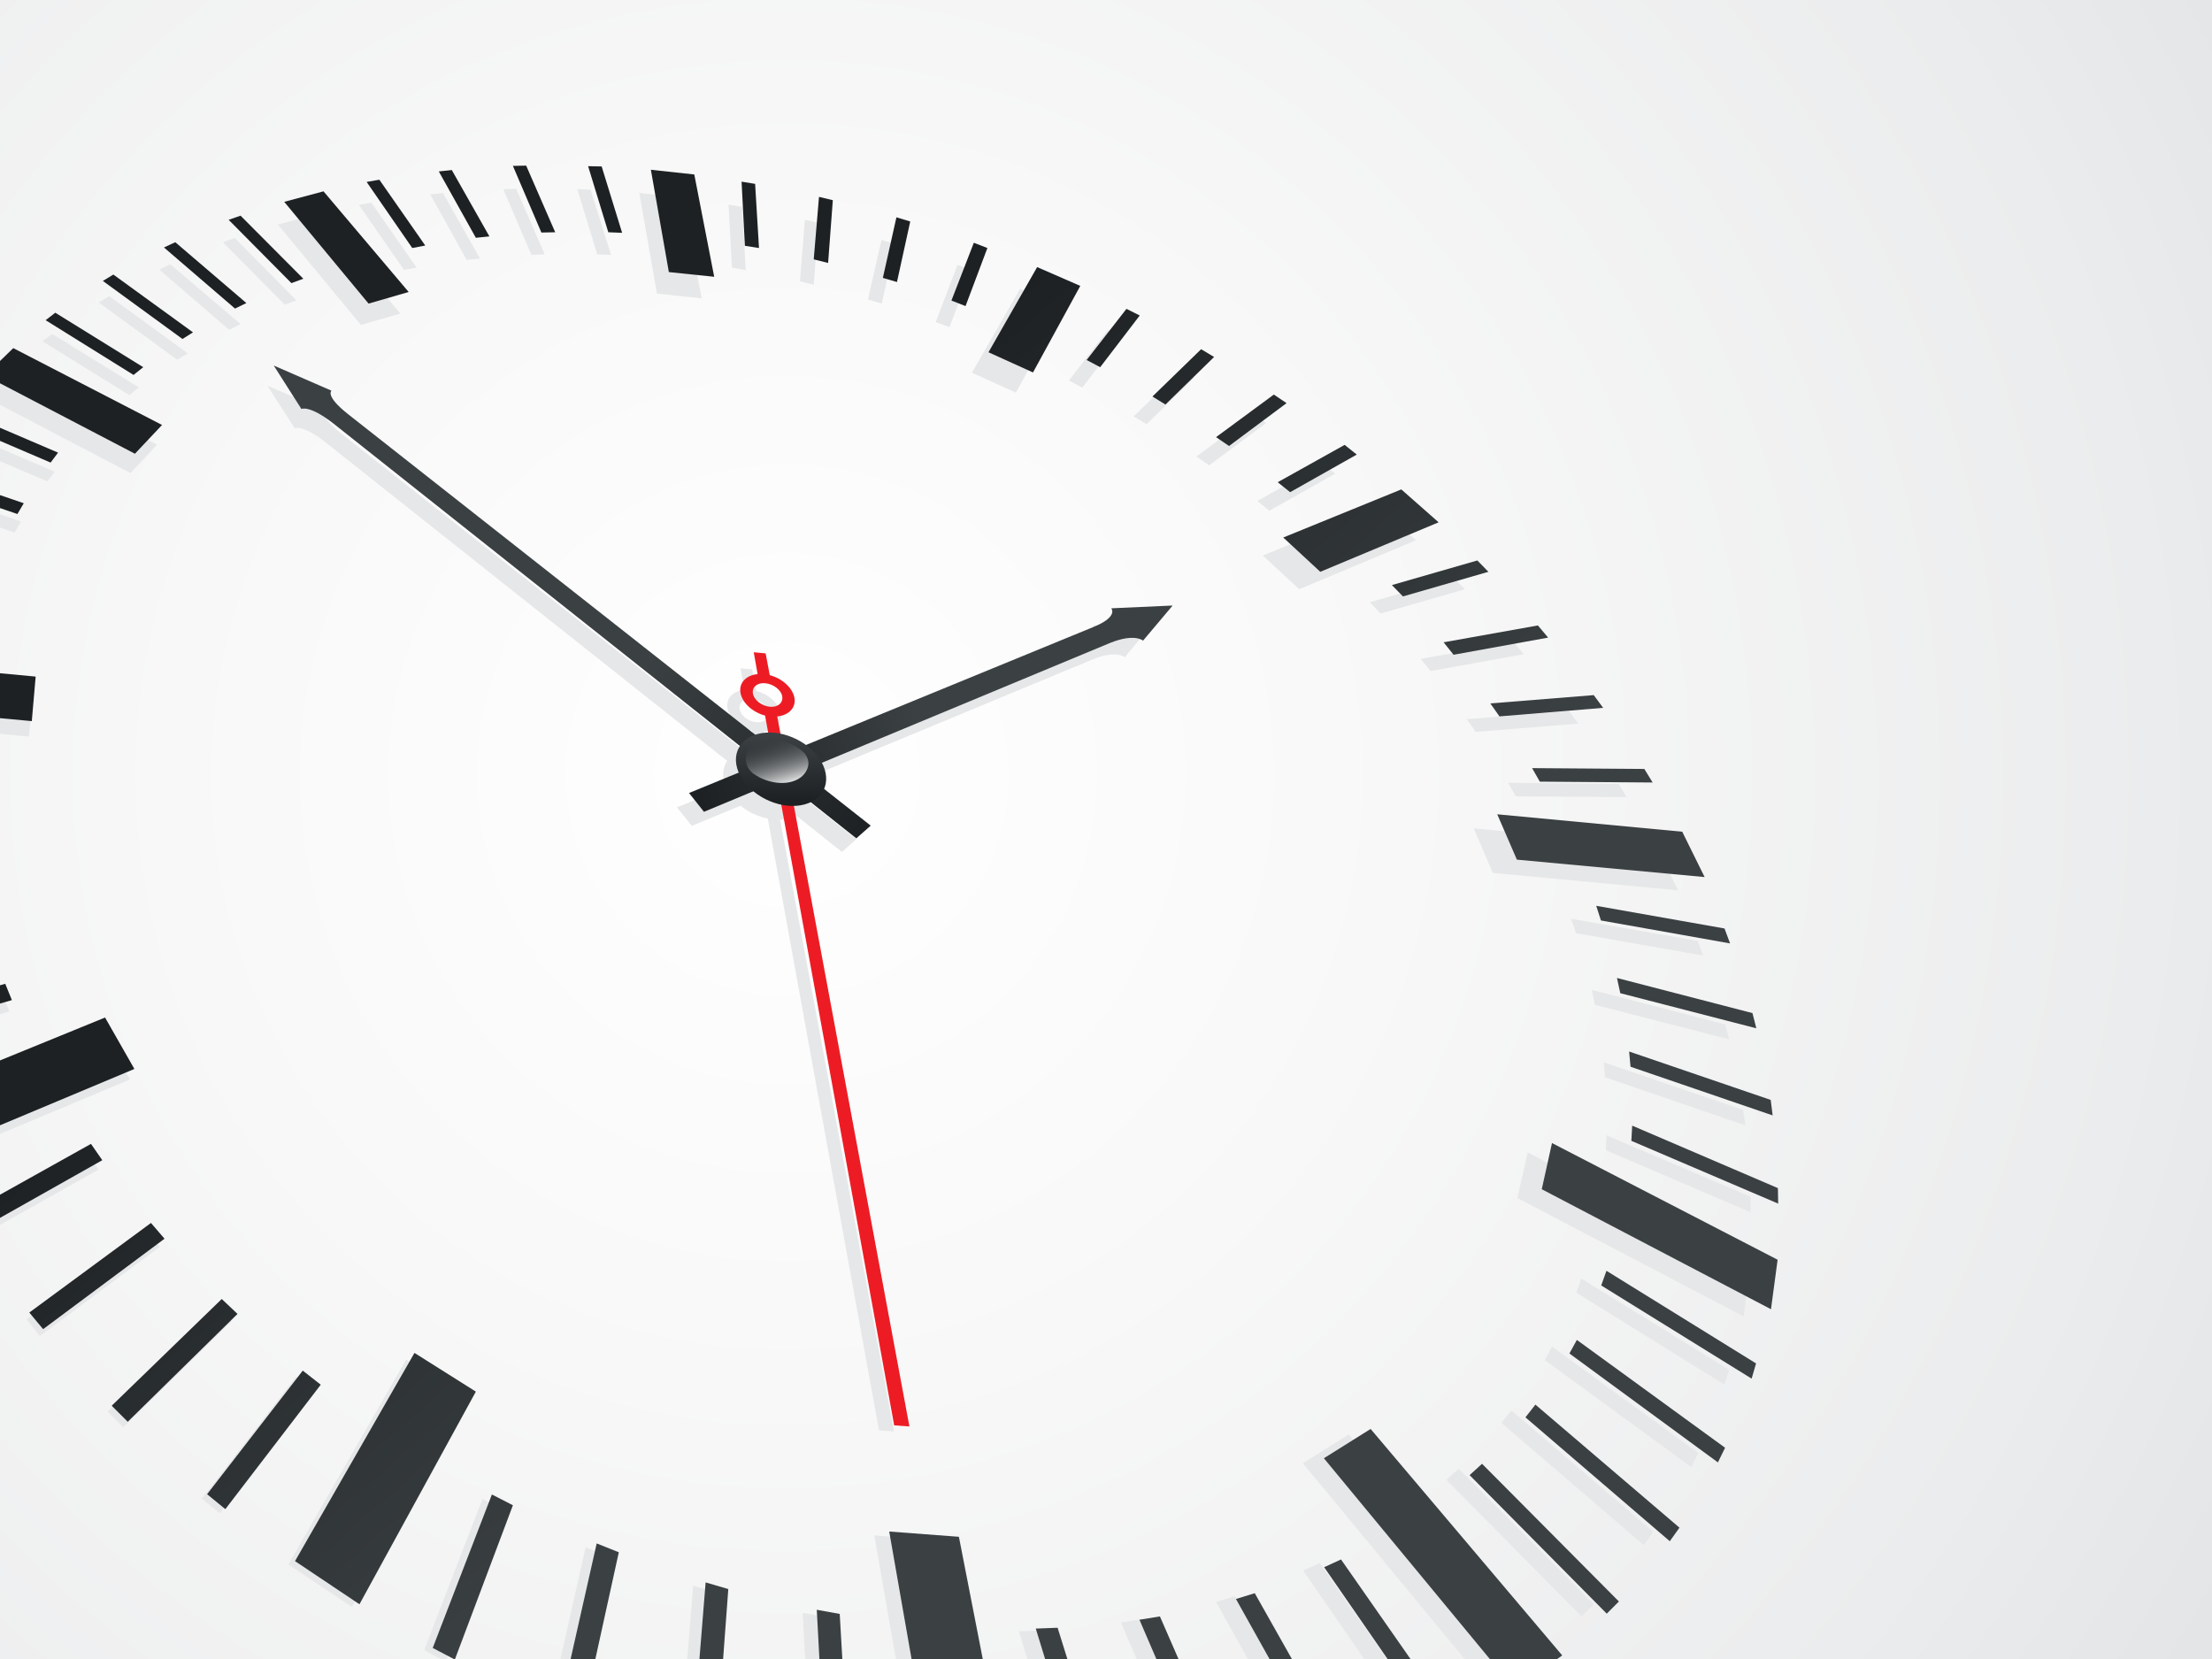<?xml version="1.0" encoding="utf-8"?>
<!-- Generator: Adobe Illustrator 18.0.0, SVG Export Plug-In . SVG Version: 6.00 Build 0)  -->
<!DOCTYPE svg PUBLIC "-//W3C//DTD SVG 1.1//EN" "http://www.w3.org/Graphics/SVG/1.1/DTD/svg11.dtd">
<svg version="1.1" xmlns="http://www.w3.org/2000/svg" xmlns:xlink="http://www.w3.org/1999/xlink" x="0px" y="0px" width="800px"
	 height="600px" viewBox="0 0 800 600" enable-background="new 0 0 800 600" xml:space="preserve">
<rect x="0" y="0" width="800" height="600" fill="#333333" stroke="none"/>
<g id="Background">
	<radialGradient id="SVGID_1_" cx="284.619" cy="280.074" r="859.026" gradientUnits="userSpaceOnUse">
		<stop  offset="0" style="stop-color:#FFFFFF"/>
		<stop  offset="0.261" style="stop-color:#F8F8F8"/>
		<stop  offset="0.578" style="stop-color:#EBECED"/>
		<stop  offset="0.922" style="stop-color:#D7D8D9"/>
		<stop  offset="1" style="stop-color:#D1D3D4"/>
	</radialGradient>
	<rect fill="url(#SVGID_1_)" width="800" height="600"/>
</g>
<g id="Object">
	<g>
		<defs>
			<rect id="SVGID_290_" width="800" height="600"/>
		</defs>
		<clipPath id="SVGID_2_">
			<use xlink:href="#SVGID_290_"  overflow="visible"/>
		</clipPath>
		<g clip-path="url(#SVGID_2_)">
			<g>
				<g>
					<path fill="#E6E7E8" d="M417.2,225.2l-21.9,1c0,0,2.7,2.9-6.2,6.6c-9,3.7-144.3,59.2-144.3,59.2l2.7,3.3l2.7,3.4
						c0,0,135.7-56.4,144.7-60.1c8.9-3.7,11.9-0.9,11.9-0.9L417.2,225.2z"/>
					<path fill="#E6E7E8" d="M96.7,139.5l9.9,15.4c0,0,2.9-1.5,11.3,5.2c8.5,6.8,186.6,148,186.6,148l2.6-2.3l2.6-2.3
						c0,0-177.8-140-186.3-146.7c-8.4-6.6-5.9-8.4-5.9-8.4L96.7,139.5z"/>
					<path fill="#E6E7E8" d="M282.3,257.9c-0.7-3.6-4.4-6.9-8.8-8l-1.5-7.8l-4.2-0.4l1.4,7.8c-4.1,0.4-6.7,3-6.1,6.6
						c0.6,3.6,4.4,7,8.8,8.1l46,253.1l5.4,0.4l-47.1-253.1C280.4,264.3,283,261.6,282.3,257.9z M273.5,261.2c-2.9-0.3-5.6-2.4-6-4.7
						c-0.4-2.3,1.6-3.9,4.5-3.6c2.9,0.3,5.6,2.4,6,4.6C278.5,259.8,276.4,261.5,273.5,261.2z"/>
					<path fill="#E6E7E8" d="M275.3,270.5c-8.7-0.8-14.8,4.2-13.6,11.3c1.2,7.2,9.4,13.8,18.3,14.6c8.9,0.8,14.9-4.4,13.5-11.7
						C292.1,277.7,283.9,271.4,275.3,270.5z"/>
					<path fill="#E6E7E8" d="M275.7,273c-3.9-0.4-7.1,0.7-9,2.7c-2.7,2.7-2,7.2,1.1,9.3c2.5,1.7,5.6,2.9,8.7,3.2
						c5.4,0.5,9.4-1.8,10.7-5.4c0.8-2.2-0.2-4.6-2-6.1C282.5,274.8,279.2,273.4,275.7,273z"/>
				</g>
				<g>
					<g>
						<polygon fill="#E6E7E8" points="231.2,69.8 237.6,106.2 253.8,107.9 246.7,71.4 						"/>
						<polygon fill="#E6E7E8" points="316.2,555.3 333.4,653.8 360.2,655.7 341.1,557.2 						"/>
					</g>
					<g>
						<polygon fill="#E6E7E8" points="368.9,104.5 351.5,134.8 367.4,142 384.3,111.2 						"/>
						<polygon fill="#E6E7E8" points="146.9,491.7 104.3,565.8 127.3,581.2 168.8,505.4 						"/>
					</g>
					<g>
						<polygon fill="#E6E7E8" points="498.8,183.7 456.7,200.9 469.9,213.1 512.1,195.4 						"/>
						<polygon fill="#E6E7E8" points="36.5,372.1 -36.6,401.9 -26.9,421.4 47,390.4 						"/>
					</g>
					<g>
						<polygon fill="#E6E7E8" points="598.9,305.8 533,299.6 539.9,315.7 606.9,322 						"/>
						<polygon fill="#E6E7E8" points="11.8,250.5 -59.4,243.8 -61.9,259.6 10.5,266.4 						"/>
					</g>
					<g>
						<polygon fill="#E6E7E8" points="633,458.4 552.5,416.8 548.8,433.3 630.6,476.1 						"/>
						<polygon fill="#E6E7E8" points="56.8,160.8 3.8,133.4 -6.3,143.1 47.2,171.1 						"/>
					</g>
					<g>
						<polygon fill="#E6E7E8" points="556.1,599.6 487.8,518.8 471.2,529.2 539.3,611.6 						"/>
						<polygon fill="#E6E7E8" points="144.8,113.4 114.4,77.5 100.5,81.2 130.5,117.5 						"/>
					</g>
					<g>
						<g>
							<g>
								<polygon fill="#E6E7E8" points="269.7,97.7 264.7,96.8 263.5,74 268.4,74.8 								"/>
							</g>
							<g>
								<polygon fill="#E6E7E8" points="302.3,649.4 293.7,647.8 290.3,583.3 298.5,584.8 								"/>
							</g>
						</g>
						<g>
							<g>
								<polygon fill="#E6E7E8" points="294.3,103 289.3,101.7 291.1,79.5 296,80.6 								"/>
							</g>
							<g>
								<polygon fill="#E6E7E8" points="254.1,638.3 245.6,635.8 250.7,573.5 258.8,575.8 								"/>
							</g>
						</g>
						<g>
							<g>
								<polygon fill="#E6E7E8" points="318.9,109.8 313.9,108.3 318.8,86.8 323.7,88.2 								"/>
							</g>
							<g>
								<polygon fill="#E6E7E8" points="206.8,622 198.5,618.6 211.8,559.6 219.7,562.8 								"/>
							</g>
						</g>
						<g>
							<g>
								<polygon fill="#E6E7E8" points="343.4,118.3 338.4,116.5 346.3,95.8 351.2,97.6 								"/>
							</g>
							<g>
								<polygon fill="#E6E7E8" points="161.2,601 153.4,596.8 174.5,542.1 182,546 								"/>
							</g>
						</g>
						<g>
							<g>
								<polygon fill="#E6E7E8" points="391.4,140.2 386.6,137.6 400.7,119.3 405.5,121.8 								"/>
							</g>
							<g>
								<polygon fill="#E6E7E8" points="79.5,547.3 73,542 107.1,497.9 113.5,502.9 								"/>
							</g>
						</g>
						<g>
							<g>
								<polygon fill="#E6E7E8" points="414.7,153.4 410,150.6 427.3,133.8 432,136.5 								"/>
							</g>
							<g>
								<polygon fill="#E6E7E8" points="44.6,516.2 38.9,510.5 78.2,472.4 83.8,477.8 								"/>
							</g>
						</g>
						<g>
							<g>
								<polygon fill="#E6E7E8" points="437.3,168.3 432.7,165.1 453.3,149.9 457.9,153 								"/>
							</g>
							<g>
								<polygon fill="#E6E7E8" points="14.4,483.2 9.6,477.2 52.9,445.3 57.8,450.9 								"/>
							</g>
						</g>
						<g>
							<g>
								<polygon fill="#E6E7E8" points="459.1,184.7 454.7,181.2 478.5,167.9 482.9,171.3 								"/>
							</g>
							<g>
								<polygon fill="#E6E7E8" points="-10.8,449.1 -14.8,443 31.6,417.1 35.6,423 								"/>
							</g>
						</g>
						<g>
							<g>
								<polygon fill="#E6E7E8" points="499.3,221.9 495.4,217.8 525.8,209.1 529.8,213.1 								"/>
							</g>
							<g>
								<polygon fill="#E6E7E8" points="-46.2,380.2 -48.4,374.2 1,360 3.4,365.8 								"/>
							</g>
						</g>
						<g>
							<g>
								<polygon fill="#E6E7E8" points="517.4,242.7 513.8,238.3 547.5,232.3 551.1,236.6 								"/>
							</g>
						</g>
						<g>
							<g>
								<polygon fill="#E6E7E8" points="533.7,264.7 530.5,260.1 567.4,257.1 570.8,261.7 								"/>
							</g>
						</g>
						<g>
							<g>
								<polygon fill="#E6E7E8" points="548.2,288 545.4,283.1 585.4,283.5 588.3,288.3 								"/>
							</g>
						</g>
						<g>
							<g>
								<polygon fill="#E6E7E8" points="616,345.6 570,337.5 568.2,332.3 614,340.3 								"/>
							</g>
						</g>
						<g>
							<g>
								<polygon fill="#E6E7E8" points="625.4,375.9 576.8,363.4 575.7,358 623.9,370.5 								"/>
							</g>
						</g>
						<g>
							<g>
								<polygon fill="#E6E7E8" points="631.2,407 580.5,389.6 580,384.2 630.4,401.4 								"/>
							</g>
							<g>
								<polygon fill="#E6E7E8" points="5.3,192.6 -34.6,178.9 -32.2,175 7.6,188.6 								"/>
							</g>
						</g>
						<g>
							<g>
								<polygon fill="#E6E7E8" points="633.1,438.4 580.8,416 581,410.6 633.1,432.8 								"/>
							</g>
							<g>
								<polygon fill="#E6E7E8" points="17.1,174.1 -20.1,158.2 -17.3,154.7 19.8,170.6 								"/>
							</g>
						</g>
						<g>
							<g>
								<polygon fill="#E6E7E8" points="623.7,500.8 570.1,467.5 571.9,462.4 625.3,495.4 								"/>
							</g>
							<g>
								<polygon fill="#E6E7E8" points="46.8,142.9 15.3,123.4 18.9,120.8 50.2,140.1 								"/>
							</g>
						</g>
						<g>
							<g>
								<polygon fill="#E6E7E8" points="611.7,530.6 558.7,491.9 561.3,487 614.2,525.5 								"/>
							</g>
							<g>
								<polygon fill="#E6E7E8" points="64.1,130.1 35.7,109.4 39.5,107.1 67.9,127.8 								"/>
							</g>
						</g>
						<g>
							<g>
								<polygon fill="#E6E7E8" points="594.5,558.8 543,514.6 546.6,510.1 597.9,554 								"/>
							</g>
							<g>
								<polygon fill="#E6E7E8" points="82.9,119.3 57.6,97.5 61.6,95.6 87,117.2 								"/>
							</g>
						</g>
						<g>
							<g>
								<polygon fill="#E6E7E8" points="572,584.6 523.1,535.2 527.6,531.2 576.4,580.2 								"/>
							</g>
							<g>
								<polygon fill="#E6E7E8" points="103,110.2 80.6,87.6 84.9,86.1 107.2,108.6 								"/>
							</g>
						</g>
						<g>
							<g>
								<polygon fill="#E6E7E8" points="511.6,626.4 471.3,568 477.3,565.3 517.8,623.3 								"/>
							</g>
							<g>
								<polygon fill="#E6E7E8" points="146.1,97.6 129.8,74.1 134.3,73.3 150.7,96.8 								"/>
							</g>
						</g>
						<g>
							<g>
								<polygon fill="#E6E7E8" points="474.3,641.1 439.8,579.4 446.6,577.3 481.3,638.9 								"/>
							</g>
							<g>
								<polygon fill="#E6E7E8" points="168.8,94 155.6,70.3 160.2,69.8 173.6,93.5 								"/>
							</g>
						</g>
						<g>
							<g>
								<polygon fill="#E6E7E8" points="433,650.9 405.4,586.8 412.7,585.6 440.6,649.6 								"/>
							</g>
							<g>
								<polygon fill="#E6E7E8" points="192.2,92.2 182,68.4 186.7,68.3 197,92 								"/>
							</g>
						</g>
						<g>
							<g>
								<polygon fill="#E6E7E8" points="388.5,655.4 368.5,590 376.2,589.7 396.6,655 								"/>
							</g>
							<g>
								<polygon fill="#E6E7E8" points="216,92 208.8,68.4 213.6,68.6 221,92.2 								"/>
							</g>
						</g>
					</g>
				</g>
			</g>
			<g>
				<g>
					<linearGradient id="SVGID_3_" gradientUnits="userSpaceOnUse" x1="253.418" y1="290.071" x2="331.237" y2="257.667">
						<stop  offset="0" style="stop-color:#1D2123"/>
						<stop  offset="1" style="stop-color:#3B4043"/>
					</linearGradient>
					<path fill="url(#SVGID_3_)" d="M424.1,219l-22.2,1c0,0,2.7,3-6.3,6.7c-9.1,3.7-146.4,60.1-146.4,60.1l2.7,3.4l2.7,3.4
						c0,0,137.6-57.2,146.7-61c9-3.7,12.1-0.9,12.1-0.9L424.1,219z"/>
					<linearGradient id="SVGID_4_" gradientUnits="userSpaceOnUse" x1="313.493" y1="301.66" x2="234.175" y2="238.989">
						<stop  offset="0" style="stop-color:#1D2123"/>
						<stop  offset="1" style="stop-color:#3B4043"/>
					</linearGradient>
					<path fill="url(#SVGID_4_)" d="M99,132.2l10,15.7c0,0,2.9-1.5,11.5,5.2c8.7,6.9,189.2,150.1,189.2,150.1l2.6-2.3l2.6-2.3
						c0,0-180.3-142-189-148.8c-8.5-6.7-6-8.5-6-8.5L99,132.2z"/>
					<path fill="#ED1C24" d="M287.3,252.3c-0.7-3.6-4.5-7-8.9-8.1l-1.5-7.9l-4.3-0.4l1.4,7.9c-4.1,0.4-6.8,3.1-6.2,6.7
						c0.6,3.7,4.4,7.1,8.9,8.3l46.7,256.7l5.5,0.4l-47.8-256.8C285.3,258.7,288,255.9,287.3,252.3z M278.4,255.6
						c-2.9-0.3-5.7-2.4-6.1-4.8c-0.4-2.3,1.6-4,4.5-3.7c2.9,0.3,5.7,2.4,6.1,4.7C283.3,254.2,281.3,255.9,278.4,255.6z"/>
					<linearGradient id="SVGID_5_" gradientUnits="userSpaceOnUse" x1="282.512" y1="289.421" x2="282.512" y2="265.899">
						<stop  offset="0" style="stop-color:#1D2123"/>
						<stop  offset="1" style="stop-color:#3B4043"/>
					</linearGradient>
					<path fill="url(#SVGID_5_)" d="M280.1,265c-8.8-0.8-15,4.3-13.8,11.5c1.2,7.3,9.6,14,18.6,14.9c9,0.8,15.1-4.5,13.7-11.8
						C297.2,272.3,288.9,265.9,280.1,265z"/>
					<linearGradient id="SVGID_6_" gradientUnits="userSpaceOnUse" x1="283.867" y1="285.012" x2="278.819" y2="267.223">
						<stop  offset="0" style="stop-color:#FFFFFF"/>
						<stop  offset="1" style="stop-color:#3B4043;stop-opacity:0"/>
					</linearGradient>
					<path fill="url(#SVGID_6_)" d="M280.6,267.6c-3.9-0.4-7.2,0.7-9.2,2.7c-2.7,2.7-2,7.3,1.1,9.5c2.5,1.8,5.6,3,8.8,3.3
						c5.5,0.5,9.6-1.8,10.8-5.4c0.8-2.2-0.2-4.7-2-6.1C287.5,269.3,284.1,267.9,280.6,267.6z"/>
				</g>
				<g>
					<g>
						<linearGradient id="SVGID_7_" gradientUnits="userSpaceOnUse" x1="309.736" y1="154.126" x2="474.246" y2="345.076">
							<stop  offset="0" style="stop-color:#1D2123"/>
							<stop  offset="1" style="stop-color:#3B4043"/>
						</linearGradient>
						<polygon fill="url(#SVGID_7_)" points="235.4,61.4 241.9,98.4 258.3,100.1 251.1,63.1 						"/>
						<linearGradient id="SVGID_8_" gradientUnits="userSpaceOnUse" x1="105.932" y1="329.711" x2="270.442" y2="520.66">
							<stop  offset="0" style="stop-color:#1D2123"/>
							<stop  offset="1" style="stop-color:#3B4043"/>
						</linearGradient>
						<polygon fill="url(#SVGID_8_)" points="321.6,553.9 339.1,653.8 366.3,655.7 346.8,555.8 						"/>
					</g>
					<g>
						<linearGradient id="SVGID_9_" gradientUnits="userSpaceOnUse" x1="365.825" y1="105.803" x2="530.335" y2="296.753">
							<stop  offset="0" style="stop-color:#1D2123"/>
							<stop  offset="1" style="stop-color:#3B4043"/>
						</linearGradient>
						<polygon fill="url(#SVGID_9_)" points="375.1,96.6 357.5,127.4 373.6,134.7 390.7,103.4 						"/>
						<linearGradient id="SVGID_10_" gradientUnits="userSpaceOnUse" x1="24.171" y1="400.151" x2="188.681" y2="591.101">
							<stop  offset="0" style="stop-color:#1D2123"/>
							<stop  offset="1" style="stop-color:#3B4043"/>
						</linearGradient>
						<polygon fill="url(#SVGID_10_)" points="149.9,489.3 106.7,564.6 130,580.2 172.1,503.3 						"/>
					</g>
					<g>
						<linearGradient id="SVGID_11_" gradientUnits="userSpaceOnUse" x1="395.942" y1="79.856" x2="560.452" y2="270.805">
							<stop  offset="0" style="stop-color:#1D2123"/>
							<stop  offset="1" style="stop-color:#3B4043"/>
						</linearGradient>
						<polygon fill="url(#SVGID_11_)" points="506.8,177 464.1,194.4 477.5,206.8 520.3,188.9 						"/>
						<linearGradient id="SVGID_12_" gradientUnits="userSpaceOnUse" x1="17.155" y1="406.195" x2="181.666" y2="597.145">
							<stop  offset="0" style="stop-color:#1D2123"/>
							<stop  offset="1" style="stop-color:#3B4043"/>
						</linearGradient>
						<polygon fill="url(#SVGID_12_)" points="38,368 -36.2,398.3 -26.3,418 48.6,386.6 						"/>
					</g>
					<g>
						<linearGradient id="SVGID_13_" gradientUnits="userSpaceOnUse" x1="388.95" y1="85.88" x2="553.46" y2="276.83">
							<stop  offset="0" style="stop-color:#1D2123"/>
							<stop  offset="1" style="stop-color:#3B4043"/>
						</linearGradient>
						<polygon fill="url(#SVGID_13_)" points="608.4,300.8 541.5,294.5 548.6,310.9 616.5,317.2 						"/>
						<linearGradient id="SVGID_14_" gradientUnits="userSpaceOnUse" x1="70.811" y1="359.969" x2="235.322" y2="550.918">
							<stop  offset="0" style="stop-color:#1D2123"/>
							<stop  offset="1" style="stop-color:#3B4043"/>
						</linearGradient>
						<polygon fill="url(#SVGID_14_)" points="12.9,244.7 -59.3,237.9 -61.9,254 11.5,260.8 						"/>
					</g>
					<g>
						<linearGradient id="SVGID_15_" gradientUnits="userSpaceOnUse" x1="333.725" y1="133.458" x2="498.236" y2="324.408">
							<stop  offset="0" style="stop-color:#1D2123"/>
							<stop  offset="1" style="stop-color:#3B4043"/>
						</linearGradient>
						<polygon fill="url(#SVGID_15_)" points="642.9,455.6 561.3,413.4 557.6,430.1 640.5,473.5 						"/>
						<linearGradient id="SVGID_16_" gradientUnits="userSpaceOnUse" x1="151.84" y1="290.159" x2="316.35" y2="481.109">
							<stop  offset="0" style="stop-color:#1D2123"/>
							<stop  offset="1" style="stop-color:#3B4043"/>
						</linearGradient>
						<polygon fill="url(#SVGID_16_)" points="58.6,153.7 4.8,125.9 -5.4,135.8 48.8,164.1 						"/>
					</g>
					<g>
						<linearGradient id="SVGID_17_" gradientUnits="userSpaceOnUse" x1="228.821" y1="223.837" x2="393.332" y2="414.786">
							<stop  offset="0" style="stop-color:#1D2123"/>
							<stop  offset="1" style="stop-color:#3B4043"/>
						</linearGradient>
						<polygon fill="url(#SVGID_17_)" points="565,598.7 495.7,516.8 478.8,527.4 547.9,611 						"/>
						<linearGradient id="SVGID_18_" gradientUnits="userSpaceOnUse" x1="235.729" y1="217.886" x2="400.239" y2="408.836">
							<stop  offset="0" style="stop-color:#1D2123"/>
							<stop  offset="1" style="stop-color:#3B4043"/>
						</linearGradient>
						<polygon fill="url(#SVGID_18_)" points="147.8,105.6 117,69.2 102.8,73 133.3,109.8 						"/>
					</g>
					<g>
						<g>
							<g>
								<linearGradient id="SVGID_19_" gradientUnits="userSpaceOnUse" x1="325.453" y1="140.585" x2="489.963" y2="331.534">
									<stop  offset="0" style="stop-color:#1D2123"/>
									<stop  offset="1" style="stop-color:#3B4043"/>
								</linearGradient>
								<polygon fill="url(#SVGID_19_)" points="274.5,89.7 269.4,88.9 268.2,65.7 273.1,66.5 								"/>
							</g>
							<g>
								<linearGradient id="SVGID_20_" gradientUnits="userSpaceOnUse" x1="76.609" y1="354.974" x2="241.119" y2="545.923">
									<stop  offset="0" style="stop-color:#1D2123"/>
									<stop  offset="1" style="stop-color:#3B4043"/>
								</linearGradient>
								<polygon fill="url(#SVGID_20_)" points="307.5,649.3 298.9,647.7 295.4,582.2 303.7,583.7 								"/>
							</g>
						</g>
						<g>
							<g>
								<linearGradient id="SVGID_21_" gradientUnits="userSpaceOnUse" x1="337.965" y1="129.805" x2="502.475" y2="320.755">
									<stop  offset="0" style="stop-color:#1D2123"/>
									<stop  offset="1" style="stop-color:#3B4043"/>
								</linearGradient>
								<polygon fill="url(#SVGID_21_)" points="299.5,95.1 294.3,93.8 296.2,71.2 301.2,72.4 								"/>
							</g>
							<g>
								<linearGradient id="SVGID_22_" gradientUnits="userSpaceOnUse" x1="56.327" y1="372.447" x2="220.838" y2="563.397">
									<stop  offset="0" style="stop-color:#1D2123"/>
									<stop  offset="1" style="stop-color:#3B4043"/>
								</linearGradient>
								<polygon fill="url(#SVGID_22_)" points="258.7,638 250.1,635.5 255.2,572.3 263.4,574.7 								"/>
							</g>
						</g>
						<g>
							<g>
								<linearGradient id="SVGID_23_" gradientUnits="userSpaceOnUse" x1="349.623" y1="119.761" x2="514.134" y2="310.711">
									<stop  offset="0" style="stop-color:#1D2123"/>
									<stop  offset="1" style="stop-color:#3B4043"/>
								</linearGradient>
								<polygon fill="url(#SVGID_23_)" points="324.4,102 319.3,100.5 324.2,78.6 329.2,80.1 								"/>
							</g>
							<g>
								<linearGradient id="SVGID_24_" gradientUnits="userSpaceOnUse" x1="38.81" y1="387.538" x2="203.321" y2="578.488">
									<stop  offset="0" style="stop-color:#1D2123"/>
									<stop  offset="1" style="stop-color:#3B4043"/>
								</linearGradient>
								<polygon fill="url(#SVGID_24_)" points="210.6,621.5 202.3,618.1 215.8,558.2 223.8,561.4 								"/>
							</g>
						</g>
						<g>
							<g>
								<linearGradient id="SVGID_25_" gradientUnits="userSpaceOnUse" x1="360.367" y1="110.505" x2="524.877" y2="301.455">
									<stop  offset="0" style="stop-color:#1D2123"/>
									<stop  offset="1" style="stop-color:#3B4043"/>
								</linearGradient>
								<polygon fill="url(#SVGID_25_)" points="349.2,110.7 344.1,108.7 352.2,87.8 357.1,89.7 								"/>
							</g>
							<g>
								<linearGradient id="SVGID_26_" gradientUnits="userSpaceOnUse" x1="24.385" y1="399.967" x2="188.895" y2="590.916">
									<stop  offset="0" style="stop-color:#1D2123"/>
									<stop  offset="1" style="stop-color:#3B4043"/>
								</linearGradient>
								<polygon fill="url(#SVGID_26_)" points="164.5,600.2 156.5,596 177.9,540.5 185.5,544.4 								"/>
							</g>
						</g>
						<g>
							<g>
								<linearGradient id="SVGID_27_" gradientUnits="userSpaceOnUse" x1="378.84" y1="94.59" x2="543.351" y2="285.539">
									<stop  offset="0" style="stop-color:#1D2123"/>
									<stop  offset="1" style="stop-color:#3B4043"/>
								</linearGradient>
								<polygon fill="url(#SVGID_27_)" points="397.9,132.8 393,130.2 407.4,111.7 412.2,114.1 								"/>
							</g>
							<g>
								<linearGradient id="SVGID_28_" gradientUnits="userSpaceOnUse" x1="5.545" y1="416.198" x2="170.056" y2="607.147">
									<stop  offset="0" style="stop-color:#1D2123"/>
									<stop  offset="1" style="stop-color:#3B4043"/>
								</linearGradient>
								<polygon fill="url(#SVGID_28_)" points="81.5,545.8 74.9,540.4 109.5,495.7 116,500.8 								"/>
							</g>
						</g>
						<g>
							<g>
								<linearGradient id="SVGID_29_" gradientUnits="userSpaceOnUse" x1="386.422" y1="88.058" x2="550.932" y2="279.007">
									<stop  offset="0" style="stop-color:#1D2123"/>
									<stop  offset="1" style="stop-color:#3B4043"/>
								</linearGradient>
								<polygon fill="url(#SVGID_29_)" points="421.5,146.3 416.8,143.4 434.4,126.3 439.1,129.1 								"/>
							</g>
							<g>
								<linearGradient id="SVGID_30_" gradientUnits="userSpaceOnUse" x1="1.219" y1="419.925" x2="165.73" y2="610.874">
									<stop  offset="0" style="stop-color:#1D2123"/>
									<stop  offset="1" style="stop-color:#3B4043"/>
								</linearGradient>
								<polygon fill="url(#SVGID_30_)" points="46.2,514.2 40.4,508.4 80.2,469.8 85.9,475.2 								"/>
							</g>
						</g>
						<g>
							<g>
								<linearGradient id="SVGID_31_" gradientUnits="userSpaceOnUse" x1="392.791" y1="82.571" x2="557.301" y2="273.52">
									<stop  offset="0" style="stop-color:#1D2123"/>
									<stop  offset="1" style="stop-color:#3B4043"/>
								</linearGradient>
								<polygon fill="url(#SVGID_31_)" points="444.5,161.3 439.8,158.1 460.7,142.7 465.3,145.8 								"/>
							</g>
							<g>
								
									<linearGradient id="SVGID_32_" gradientUnits="userSpaceOnUse" x1="8.914981e-002" y1="420.898" x2="164.6" y2="611.848">
									<stop  offset="0" style="stop-color:#1D2123"/>
									<stop  offset="1" style="stop-color:#3B4043"/>
								</linearGradient>
								<polygon fill="url(#SVGID_32_)" points="15.6,480.7 10.6,474.7 54.6,442.3 59.5,448 								"/>
							</g>
						</g>
						<g>
							<g>
								<linearGradient id="SVGID_33_" gradientUnits="userSpaceOnUse" x1="397.856" y1="78.207" x2="562.367" y2="269.156">
									<stop  offset="0" style="stop-color:#1D2123"/>
									<stop  offset="1" style="stop-color:#3B4043"/>
								</linearGradient>
								<polygon fill="url(#SVGID_33_)" points="466.6,178 462.1,174.4 486.3,160.9 490.7,164.4 								"/>
							</g>
							<g>
								<linearGradient id="SVGID_34_" gradientUnits="userSpaceOnUse" x1="2.136" y1="419.135" x2="166.647" y2="610.084">
									<stop  offset="0" style="stop-color:#1D2123"/>
									<stop  offset="1" style="stop-color:#3B4043"/>
								</linearGradient>
								<polygon fill="url(#SVGID_34_)" points="-10,446.1 -14,439.9 32.9,413.7 37,419.6 								"/>
							</g>
						</g>
						<g>
							<g>
								<linearGradient id="SVGID_35_" gradientUnits="userSpaceOnUse" x1="403.683" y1="73.187" x2="568.193" y2="264.137">
									<stop  offset="0" style="stop-color:#1D2123"/>
									<stop  offset="1" style="stop-color:#3B4043"/>
								</linearGradient>
								<polygon fill="url(#SVGID_35_)" points="507.4,215.7 503.4,211.6 534.3,202.7 538.3,206.8 								"/>
							</g>
							<g>
								<linearGradient id="SVGID_36_" gradientUnits="userSpaceOnUse" x1="14.518" y1="408.467" x2="179.029" y2="599.417">
									<stop  offset="0" style="stop-color:#1D2123"/>
									<stop  offset="1" style="stop-color:#3B4043"/>
								</linearGradient>
								<polygon fill="url(#SVGID_36_)" points="-46,376.3 -48.2,370.2 1.9,355.8 4.3,361.7 								"/>
							</g>
						</g>
						<g>
							<g>
								<linearGradient id="SVGID_37_" gradientUnits="userSpaceOnUse" x1="404.182" y1="72.757" x2="568.692" y2="263.707">
									<stop  offset="0" style="stop-color:#1D2123"/>
									<stop  offset="1" style="stop-color:#3B4043"/>
								</linearGradient>
								<polygon fill="url(#SVGID_37_)" points="525.7,236.8 522.1,232.3 556.2,226.2 559.9,230.6 								"/>
							</g>
						</g>
						<g>
							<g>
								<linearGradient id="SVGID_38_" gradientUnits="userSpaceOnUse" x1="402.998" y1="73.776" x2="567.509" y2="264.726">
									<stop  offset="0" style="stop-color:#1D2123"/>
									<stop  offset="1" style="stop-color:#3B4043"/>
								</linearGradient>
								<polygon fill="url(#SVGID_38_)" points="542.3,259.1 539,254.4 576.4,251.4 579.8,256 								"/>
							</g>
						</g>
						<g>
							<g>
								<linearGradient id="SVGID_39_" gradientUnits="userSpaceOnUse" x1="399.977" y1="76.379" x2="564.488" y2="267.329">
									<stop  offset="0" style="stop-color:#1D2123"/>
									<stop  offset="1" style="stop-color:#3B4043"/>
								</linearGradient>
								<polygon fill="url(#SVGID_39_)" points="556.9,282.7 554.1,277.8 594.7,278.1 597.7,283 								"/>
							</g>
						</g>
						<g>
							<g>
								<linearGradient id="SVGID_40_" gradientUnits="userSpaceOnUse" x1="387.985" y1="86.711" x2="552.496" y2="277.661">
									<stop  offset="0" style="stop-color:#1D2123"/>
									<stop  offset="1" style="stop-color:#3B4043"/>
								</linearGradient>
								<polygon fill="url(#SVGID_40_)" points="625.7,341.2 579,332.9 577.3,327.6 623.7,335.8 								"/>
							</g>
						</g>
						<g>
							<g>
								<linearGradient id="SVGID_41_" gradientUnits="userSpaceOnUse" x1="378.82" y1="94.607" x2="543.33" y2="285.557">
									<stop  offset="0" style="stop-color:#1D2123"/>
									<stop  offset="1" style="stop-color:#3B4043"/>
								</linearGradient>
								<polygon fill="url(#SVGID_41_)" points="635.2,371.9 586,359.2 584.8,353.7 633.8,366.4 								"/>
							</g>
						</g>
						<g>
							<g>
								<linearGradient id="SVGID_42_" gradientUnits="userSpaceOnUse" x1="367.44" y1="104.411" x2="531.951" y2="295.361">
									<stop  offset="0" style="stop-color:#1D2123"/>
									<stop  offset="1" style="stop-color:#3B4043"/>
								</linearGradient>
								<polygon fill="url(#SVGID_42_)" points="641.1,403.4 589.7,385.8 589.2,380.3 640.4,397.8 								"/>
							</g>
							<g>
								<linearGradient id="SVGID_43_" gradientUnits="userSpaceOnUse" x1="113.292" y1="323.369" x2="277.803" y2="514.319">
									<stop  offset="0" style="stop-color:#1D2123"/>
									<stop  offset="1" style="stop-color:#3B4043"/>
								</linearGradient>
								<polygon fill="url(#SVGID_43_)" points="6.3,185.9 -34.2,172.1 -31.8,168.2 8.6,182 								"/>
							</g>
						</g>
						<g>
							<g>
								<linearGradient id="SVGID_44_" gradientUnits="userSpaceOnUse" x1="353.805" y1="116.159" x2="518.316" y2="307.108">
									<stop  offset="0" style="stop-color:#1D2123"/>
									<stop  offset="1" style="stop-color:#3B4043"/>
								</linearGradient>
								<polygon fill="url(#SVGID_44_)" points="643.1,435.3 590,412.6 590.3,407.1 643,429.7 								"/>
							</g>
							<g>
								<linearGradient id="SVGID_45_" gradientUnits="userSpaceOnUse" x1="130.8" y1="308.286" x2="295.311" y2="499.235">
									<stop  offset="0" style="stop-color:#1D2123"/>
									<stop  offset="1" style="stop-color:#3B4043"/>
								</linearGradient>
								<polygon fill="url(#SVGID_45_)" points="18.3,167.3 -19.5,151.1 -16.6,147.6 21,163.7 								"/>
							</g>
						</g>
						<g>
							<g>
								<linearGradient id="SVGID_46_" gradientUnits="userSpaceOnUse" x1="319.809" y1="145.447" x2="484.319" y2="336.397">
									<stop  offset="0" style="stop-color:#1D2123"/>
									<stop  offset="1" style="stop-color:#3B4043"/>
								</linearGradient>
								<polygon fill="url(#SVGID_46_)" points="633.5,498.6 579.1,464.9 581,459.6 635.1,493.1 								"/>
							</g>
							<g>
								<linearGradient id="SVGID_47_" gradientUnits="userSpaceOnUse" x1="166.305" y1="277.697" x2="330.816" y2="468.646">
									<stop  offset="0" style="stop-color:#1D2123"/>
									<stop  offset="1" style="stop-color:#3B4043"/>
								</linearGradient>
								<polygon fill="url(#SVGID_47_)" points="48.3,135.6 16.5,115.8 20,113.1 51.8,132.8 								"/>
							</g>
						</g>
						<g>
							<g>
								<linearGradient id="SVGID_48_" gradientUnits="userSpaceOnUse" x1="299.601" y1="162.857" x2="464.112" y2="353.807">
									<stop  offset="0" style="stop-color:#1D2123"/>
									<stop  offset="1" style="stop-color:#3B4043"/>
								</linearGradient>
								<polygon fill="url(#SVGID_48_)" points="621.3,528.9 567.6,489.5 570.3,484.6 623.9,523.6 								"/>
							</g>
							<g>
								<linearGradient id="SVGID_49_" gradientUnits="userSpaceOnUse" x1="184.019" y1="262.435" x2="348.53" y2="453.385">
									<stop  offset="0" style="stop-color:#1D2123"/>
									<stop  offset="1" style="stop-color:#3B4043"/>
								</linearGradient>
								<polygon fill="url(#SVGID_49_)" points="66,122.6 37.2,101.6 41,99.3 69.8,120.2 								"/>
							</g>
						</g>
						<g>
							<g>
								<linearGradient id="SVGID_50_" gradientUnits="userSpaceOnUse" x1="277.467" y1="181.926" x2="441.978" y2="372.876">
									<stop  offset="0" style="stop-color:#1D2123"/>
									<stop  offset="1" style="stop-color:#3B4043"/>
								</linearGradient>
								<polygon fill="url(#SVGID_50_)" points="603.9,557.4 551.7,512.6 555.3,508 607.4,552.5 								"/>
							</g>
							<g>
								<linearGradient id="SVGID_51_" gradientUnits="userSpaceOnUse" x1="201.551" y1="247.332" x2="366.061" y2="438.281">
									<stop  offset="0" style="stop-color:#1D2123"/>
									<stop  offset="1" style="stop-color:#3B4043"/>
								</linearGradient>
								<polygon fill="url(#SVGID_51_)" points="85,111.6 59.3,89.5 63.4,87.6 89.1,109.6 								"/>
							</g>
						</g>
						<g>
							<g>
								<linearGradient id="SVGID_52_" gradientUnits="userSpaceOnUse" x1="253.661" y1="202.437" x2="418.171" y2="393.387">
									<stop  offset="0" style="stop-color:#1D2123"/>
									<stop  offset="1" style="stop-color:#3B4043"/>
								</linearGradient>
								<polygon fill="url(#SVGID_52_)" points="581.1,583.6 531.5,533.5 536,529.4 585.5,579.2 								"/>
							</g>
							<g>
								<linearGradient id="SVGID_53_" gradientUnits="userSpaceOnUse" x1="218.801" y1="232.47" x2="383.311" y2="423.42">
									<stop  offset="0" style="stop-color:#1D2123"/>
									<stop  offset="1" style="stop-color:#3B4043"/>
								</linearGradient>
								<polygon fill="url(#SVGID_53_)" points="105.4,102.4 82.7,79.5 87,78 109.7,100.8 								"/>
							</g>
						</g>
						<g>
							<g>
								<linearGradient id="SVGID_54_" gradientUnits="userSpaceOnUse" x1="202.333" y1="246.658" x2="366.843" y2="437.607">
									<stop  offset="0" style="stop-color:#1D2123"/>
									<stop  offset="1" style="stop-color:#3B4043"/>
								</linearGradient>
								<polygon fill="url(#SVGID_54_)" points="519.8,626 478.9,566.8 485,564 526.1,622.9 								"/>
							</g>
							<g>
								<linearGradient id="SVGID_55_" gradientUnits="userSpaceOnUse" x1="252.081" y1="203.798" x2="416.592" y2="394.747">
									<stop  offset="0" style="stop-color:#1D2123"/>
									<stop  offset="1" style="stop-color:#3B4043"/>
								</linearGradient>
								<polygon fill="url(#SVGID_55_)" points="149.1,89.7 132.6,65.8 137.2,65 153.8,88.8 								"/>
							</g>
						</g>
						<g>
							<g>
								<linearGradient id="SVGID_56_" gradientUnits="userSpaceOnUse" x1="175.812" y1="269.506" x2="340.323" y2="460.456">
									<stop  offset="0" style="stop-color:#1D2123"/>
									<stop  offset="1" style="stop-color:#3B4043"/>
								</linearGradient>
								<polygon fill="url(#SVGID_56_)" points="482,640.9 447,578.3 453.8,576.2 489,638.6 								"/>
							</g>
							<g>
								<linearGradient id="SVGID_57_" gradientUnits="userSpaceOnUse" x1="268.01" y1="190.074" x2="432.521" y2="381.024">
									<stop  offset="0" style="stop-color:#1D2123"/>
									<stop  offset="1" style="stop-color:#3B4043"/>
								</linearGradient>
								<polygon fill="url(#SVGID_57_)" points="172.1,86 158.7,62 163.4,61.5 177,85.5 								"/>
							</g>
						</g>
						<g>
							<g>
								<linearGradient id="SVGID_58_" gradientUnits="userSpaceOnUse" x1="149.403" y1="292.259" x2="313.913" y2="483.209">
									<stop  offset="0" style="stop-color:#1D2123"/>
									<stop  offset="1" style="stop-color:#3B4043"/>
								</linearGradient>
								<polygon fill="url(#SVGID_58_)" points="440.1,650.9 412.1,585.8 419.5,584.6 447.8,649.5 								"/>
							</g>
							<g>
								<linearGradient id="SVGID_59_" gradientUnits="userSpaceOnUse" x1="283.369" y1="176.842" x2="447.879" y2="367.791">
									<stop  offset="0" style="stop-color:#1D2123"/>
									<stop  offset="1" style="stop-color:#3B4043"/>
								</linearGradient>
								<polygon fill="url(#SVGID_59_)" points="195.8,84.1 185.5,60 190.3,59.9 200.8,84 								"/>
							</g>
						</g>
						<g>
							<g>
								<linearGradient id="SVGID_60_" gradientUnits="userSpaceOnUse" x1="123.68" y1="314.42" x2="288.19" y2="505.37">
									<stop  offset="0" style="stop-color:#1D2123"/>
									<stop  offset="1" style="stop-color:#3B4043"/>
								</linearGradient>
								<polygon fill="url(#SVGID_60_)" points="395,655.4 374.6,589 382.5,588.7 403.2,655 								"/>
							</g>
							<g>
								<linearGradient id="SVGID_61_" gradientUnits="userSpaceOnUse" x1="298.099" y1="164.151" x2="462.61" y2="355.101">
									<stop  offset="0" style="stop-color:#1D2123"/>
									<stop  offset="1" style="stop-color:#3B4043"/>
								</linearGradient>
								<polygon fill="url(#SVGID_61_)" points="220,84 212.7,60.1 217.6,60.2 225,84.2 								"/>
							</g>
						</g>
					</g>
				</g>
			</g>
		</g>
	</g>
</g>
<g id="Text">
</g>
</svg>
